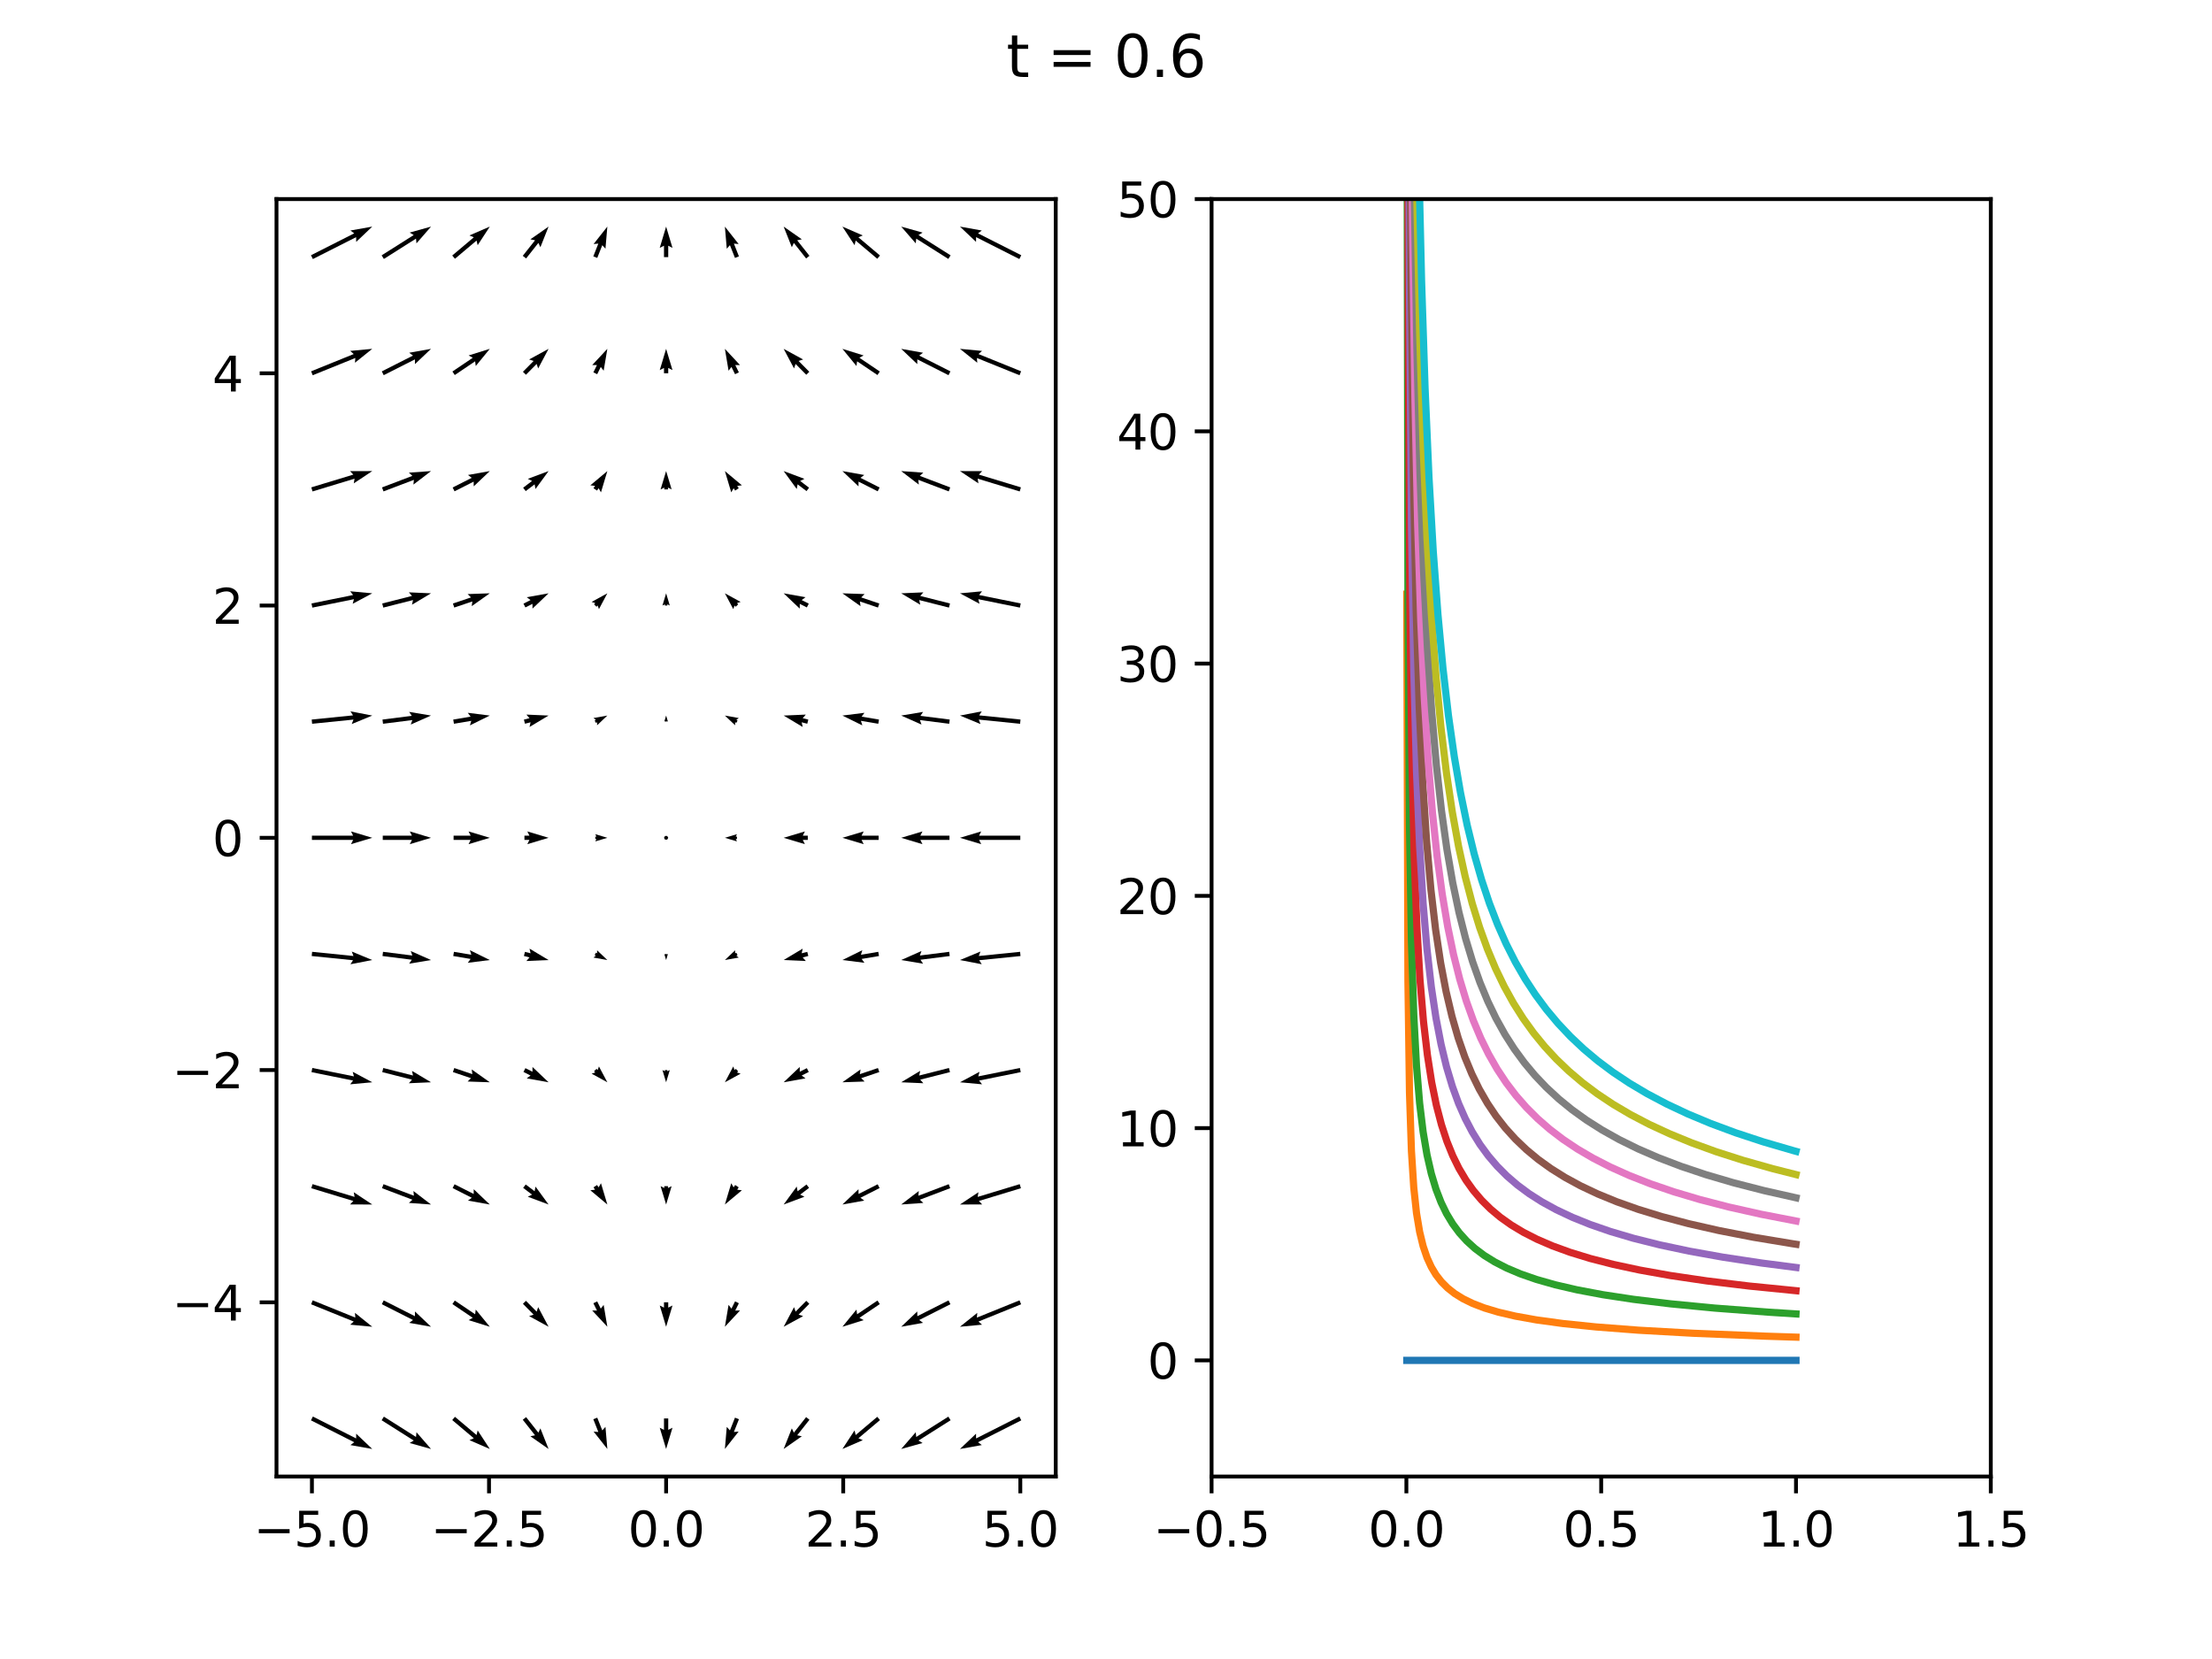 <?xml version="1.0" encoding="utf-8" standalone="no"?>
<!DOCTYPE svg PUBLIC "-//W3C//DTD SVG 1.1//EN"
  "http://www.w3.org/Graphics/SVG/1.1/DTD/svg11.dtd">
<svg xmlns:xlink="http://www.w3.org/1999/xlink" width="460.8pt" height="345.6pt" viewBox="0 0 460.8 345.6" xmlns="http://www.w3.org/2000/svg" version="1.1">
 <defs>
  <style type="text/css">*{stroke-linejoin: round; stroke-linecap: butt}</style>
 </defs>
 <g id="figure_1">
  <g id="patch_1">
   <path d="M 0 345.6 
L 460.8 345.6 
L 460.8 0 
L 0 0 
z
" style="fill: #ffffff"/>
  </g>
  <g id="axes_1">
   <g id="patch_2">
    <path d="M 57.6 307.584 
L 219.927 307.584 
L 219.927 41.472 
L 57.6 41.472 
z
" style="fill: #ffffff"/>
   </g>
   <g id="Quiver_1">
    <path d="M 65.178 295.093 
L 74.194 299.656 
L 74.199 298.666 
L 77.549 301.85 
L 72.999 301.036 
L 73.794 300.446 
L 64.779 295.883 
L 65.178 295.093 
" clip-path="url(#p9361231686)"/>
    <path d="M 79.972 295.114 
L 86.662 299.346 
L 86.761 298.361 
L 89.792 301.85 
L 85.341 300.606 
L 86.188 300.094 
L 79.499 295.862 
L 79.972 295.114 
" clip-path="url(#p9361231686)"/>
    <path d="M 94.778 295.15 
L 99.275 298.943 
L 99.507 297.981 
L 102.035 301.85 
L 97.795 300.011 
L 98.704 299.62 
L 94.207 295.826 
L 94.778 295.15 
" clip-path="url(#p9361231686)"/>
    <path d="M 109.597 295.213 
L 112.155 298.45 
L 112.575 297.554 
L 114.278 301.85 
L 110.491 299.201 
L 111.46 298.999 
L 108.902 295.763 
L 109.597 295.213 
" clip-path="url(#p9361231686)"/>
    <path d="M 124.418 295.325 
L 125.468 297.982 
L 126.129 297.245 
L 126.521 301.85 
L 123.659 298.221 
L 124.645 298.308 
L 123.595 295.651 
L 124.418 295.325 
" clip-path="url(#p9361231686)"/>
    <path d="M 139.206 295.488 
L 139.206 297.866 
L 140.092 297.423 
L 138.764 301.85 
L 137.436 297.423 
L 138.321 297.866 
L 138.321 295.488 
L 139.206 295.488 
" clip-path="url(#p9361231686)"/>
    <path d="M 153.932 295.651 
L 152.883 298.308 
L 153.869 298.221 
L 151.007 301.85 
L 151.398 297.245 
L 152.059 297.982 
L 153.109 295.325 
L 153.932 295.651 
" clip-path="url(#p9361231686)"/>
    <path d="M 168.625 295.763 
L 166.067 298.999 
L 167.036 299.201 
L 163.249 301.85 
L 164.952 297.554 
L 165.373 298.45 
L 167.93 295.213 
L 168.625 295.763 
" clip-path="url(#p9361231686)"/>
    <path d="M 183.32 295.826 
L 178.823 299.62 
L 179.733 300.011 
L 175.492 301.85 
L 178.02 297.981 
L 178.252 298.943 
L 182.749 295.15 
L 183.32 295.826 
" clip-path="url(#p9361231686)"/>
    <path d="M 198.028 295.862 
L 191.339 300.094 
L 192.187 300.606 
L 187.735 301.85 
L 190.766 298.361 
L 190.866 299.346 
L 197.555 295.114 
L 198.028 295.862 
" clip-path="url(#p9361231686)"/>
    <path d="M 212.749 295.883 
L 203.733 300.446 
L 204.528 301.036 
L 199.978 301.85 
L 203.328 298.666 
L 203.333 299.656 
L 212.349 295.093 
L 212.749 295.883 
" clip-path="url(#p9361231686)"/>
    <path d="M 65.145 270.886 
L 74.022 274.48 
L 73.944 273.493 
L 77.549 276.386 
L 72.947 275.955 
L 73.69 275.301 
L 64.812 271.706 
L 65.145 270.886 
" clip-path="url(#p9361231686)"/>
    <path d="M 79.935 270.901 
L 86.437 274.192 
L 86.442 273.202 
L 89.792 276.386 
L 85.242 275.572 
L 86.037 274.982 
L 79.536 271.691 
L 79.935 270.901 
" clip-path="url(#p9361231686)"/>
    <path d="M 94.74 270.929 
L 98.98 273.79 
L 99.108 272.809 
L 102.035 276.386 
L 97.622 275.01 
L 98.485 274.524 
L 94.245 271.663 
L 94.74 270.929 
" clip-path="url(#p9361231686)"/>
    <path d="M 109.565 270.985 
L 111.793 273.24 
L 112.111 272.303 
L 114.278 276.386 
L 110.222 274.17 
L 111.163 273.863 
L 108.935 271.607 
L 109.565 270.985 
" clip-path="url(#p9361231686)"/>
    <path d="M 124.404 271.1 
L 125.153 272.617 
L 125.751 271.828 
L 126.521 276.386 
L 123.369 273.005 
L 124.359 273.01 
L 123.61 271.492 
L 124.404 271.1 
" clip-path="url(#p9361231686)"/>
    <path d="M 139.206 271.296 
L 139.206 272.402 
L 140.092 271.959 
L 138.764 276.386 
L 137.436 271.959 
L 138.321 272.402 
L 138.321 271.296 
L 139.206 271.296 
" clip-path="url(#p9361231686)"/>
    <path d="M 153.918 271.492 
L 153.168 273.01 
L 154.158 273.005 
L 151.007 276.386 
L 151.776 271.828 
L 152.374 272.617 
L 153.124 271.1 
L 153.918 271.492 
" clip-path="url(#p9361231686)"/>
    <path d="M 168.593 271.607 
L 166.365 273.863 
L 167.306 274.17 
L 163.249 276.386 
L 165.416 272.303 
L 165.735 273.24 
L 167.963 270.985 
L 168.593 271.607 
" clip-path="url(#p9361231686)"/>
    <path d="M 183.282 271.663 
L 179.043 274.524 
L 179.905 275.01 
L 175.492 276.386 
L 178.419 272.809 
L 178.547 273.79 
L 182.787 270.929 
L 183.282 271.663 
" clip-path="url(#p9361231686)"/>
    <path d="M 197.992 271.691 
L 191.49 274.982 
L 192.285 275.572 
L 187.735 276.386 
L 191.085 273.202 
L 191.09 274.192 
L 197.592 270.901 
L 197.992 271.691 
" clip-path="url(#p9361231686)"/>
    <path d="M 212.715 271.706 
L 203.837 275.301 
L 204.58 275.955 
L 199.978 276.386 
L 203.583 273.493 
L 203.505 274.48 
L 212.383 270.886 
L 212.715 271.706 
" clip-path="url(#p9361231686)"/>
    <path d="M 65.107 246.68 
L 73.865 249.34 
L 73.699 248.364 
L 77.549 250.921 
L 72.927 250.906 
L 73.608 250.187 
L 64.85 247.528 
L 65.107 246.68 
" clip-path="url(#p9361231686)"/>
    <path d="M 79.893 246.69 
L 86.224 249.094 
L 86.124 248.109 
L 89.792 250.921 
L 85.182 250.592 
L 85.91 249.921 
L 79.578 247.518 
L 79.893 246.69 
" clip-path="url(#p9361231686)"/>
    <path d="M 94.692 246.709 
L 98.68 248.727 
L 98.685 247.737 
L 102.035 250.921 
L 97.485 250.107 
L 98.28 249.517 
L 94.293 247.499 
L 94.692 246.709 
" clip-path="url(#p9361231686)"/>
    <path d="M 109.517 246.751 
L 111.372 248.16 
L 111.555 247.187 
L 114.278 250.921 
L 109.949 249.302 
L 110.837 248.865 
L 108.982 247.457 
L 109.517 246.751 
" clip-path="url(#p9361231686)"/>
    <path d="M 124.376 246.86 
L 124.699 247.35 
L 125.195 246.494 
L 126.521 250.921 
L 122.977 247.955 
L 123.96 247.837 
L 123.637 247.348 
L 124.376 246.86 
" clip-path="url(#p9361231686)"/>
    <path d="M 139.145 247.104 
L 139.145 247.486 
L 139.909 247.104 
L 138.764 250.921 
L 137.618 247.104 
L 138.382 247.486 
L 138.382 247.104 
L 139.145 247.104 
" clip-path="url(#p9361231686)"/>
    <path d="M 153.89 247.348 
L 153.568 247.837 
L 154.551 247.955 
L 151.007 250.921 
L 152.332 246.494 
L 152.828 247.35 
L 153.151 246.86 
L 153.89 247.348 
" clip-path="url(#p9361231686)"/>
    <path d="M 168.545 247.457 
L 166.691 248.865 
L 167.579 249.302 
L 163.249 250.921 
L 165.972 247.187 
L 166.155 248.16 
L 168.01 246.751 
L 168.545 247.457 
" clip-path="url(#p9361231686)"/>
    <path d="M 183.235 247.499 
L 179.247 249.517 
L 180.042 250.107 
L 175.492 250.921 
L 178.843 247.737 
L 178.847 248.727 
L 182.835 246.709 
L 183.235 247.499 
" clip-path="url(#p9361231686)"/>
    <path d="M 197.949 247.518 
L 191.617 249.921 
L 192.346 250.592 
L 187.735 250.921 
L 191.403 248.109 
L 191.303 249.094 
L 197.635 246.69 
L 197.949 247.518 
" clip-path="url(#p9361231686)"/>
    <path d="M 212.677 247.528 
L 203.919 250.187 
L 204.6 250.906 
L 199.978 250.921 
L 203.828 248.364 
L 203.662 249.34 
L 212.42 246.68 
L 212.677 247.528 
" clip-path="url(#p9361231686)"/>
    <path d="M 65.066 222.478 
L 73.732 224.232 
L 73.474 223.277 
L 77.549 225.457 
L 72.947 225.88 
L 73.556 225.1 
L 64.891 223.346 
L 65.066 222.478 
" clip-path="url(#p9361231686)"/>
    <path d="M 79.844 222.483 
L 86.038 224.05 
L 85.826 223.083 
L 89.792 225.457 
L 85.174 225.658 
L 85.821 224.909 
L 79.627 223.341 
L 79.844 222.483 
" clip-path="url(#p9361231686)"/>
    <path d="M 94.634 222.493 
L 98.401 223.764 
L 98.265 222.783 
L 102.035 225.457 
L 97.416 225.3 
L 98.118 224.603 
L 94.351 223.331 
L 94.634 222.493 
" clip-path="url(#p9361231686)"/>
    <path d="M 109.45 222.517 
L 110.923 223.263 
L 110.928 222.273 
L 114.278 225.457 
L 109.728 224.643 
L 110.523 224.053 
L 109.05 223.307 
L 109.45 222.517 
" clip-path="url(#p9361231686)"/>
    <path d="M 124.261 222.661 
L 124.513 222.915 
L 124.77 222.158 
L 126.521 225.457 
L 123.243 223.666 
L 124.004 223.418 
L 123.752 223.163 
L 124.261 222.661 
" clip-path="url(#p9361231686)"/>
    <path d="M 139.018 222.912 
L 139.018 223.166 
L 139.527 222.912 
L 138.764 225.457 
L 138 222.912 
L 138.509 223.166 
L 138.509 222.912 
L 139.018 222.912 
" clip-path="url(#p9361231686)"/>
    <path d="M 153.775 223.163 
L 153.524 223.418 
L 154.284 223.666 
L 151.007 225.457 
L 152.757 222.158 
L 153.015 222.915 
L 153.266 222.661 
L 153.775 223.163 
" clip-path="url(#p9361231686)"/>
    <path d="M 168.478 223.307 
L 167.004 224.053 
L 167.799 224.643 
L 163.249 225.457 
L 166.6 222.273 
L 166.605 223.263 
L 168.078 222.517 
L 168.478 223.307 
" clip-path="url(#p9361231686)"/>
    <path d="M 183.176 223.331 
L 179.409 224.603 
L 180.112 225.3 
L 175.492 225.457 
L 179.262 222.783 
L 179.126 223.764 
L 182.893 222.493 
L 183.176 223.331 
" clip-path="url(#p9361231686)"/>
    <path d="M 197.9 223.341 
L 191.706 224.909 
L 192.353 225.658 
L 187.735 225.457 
L 191.701 223.083 
L 191.489 224.05 
L 197.683 222.483 
L 197.9 223.341 
" clip-path="url(#p9361231686)"/>
    <path d="M 212.637 223.346 
L 203.971 225.1 
L 204.581 225.88 
L 199.978 225.457 
L 204.054 223.277 
L 203.795 224.232 
L 212.461 222.478 
L 212.637 223.346 
" clip-path="url(#p9361231686)"/>
    <path d="M 65.023 198.28 
L 73.63 199.151 
L 73.278 198.225 
L 77.549 199.992 
L 73.011 200.868 
L 73.54 200.032 
L 64.934 199.16 
L 65.023 198.28 
" clip-path="url(#p9361231686)"/>
    <path d="M 79.791 198.281 
L 85.895 199.053 
L 85.567 198.119 
L 89.792 199.992 
L 85.233 200.754 
L 85.784 199.932 
L 79.68 199.159 
L 79.791 198.281 
" clip-path="url(#p9361231686)"/>
    <path d="M 94.566 198.283 
L 98.18 198.893 
L 97.89 197.946 
L 102.035 199.992 
L 97.449 200.566 
L 98.032 199.766 
L 94.419 199.157 
L 94.566 198.283 
" clip-path="url(#p9361231686)"/>
    <path d="M 109.358 198.291 
L 110.524 198.586 
L 110.312 197.619 
L 114.278 199.992 
L 109.66 200.194 
L 110.307 199.444 
L 109.141 199.149 
L 109.358 198.291 
" clip-path="url(#p9361231686)"/>
    <path d="M 124.134 198.469 
L 124.385 198.596 
L 124.388 197.966 
L 126.521 199.992 
L 123.625 199.474 
L 124.131 199.099 
L 123.879 198.971 
L 124.134 198.469 
" clip-path="url(#p9361231686)"/>
    <path d="M 138.891 198.72 
L 138.891 198.847 
L 139.145 198.72 
L 138.764 199.992 
L 138.382 198.72 
L 138.636 198.847 
L 138.636 198.72 
L 138.891 198.72 
" clip-path="url(#p9361231686)"/>
    <path d="M 153.648 198.971 
L 153.396 199.099 
L 153.902 199.474 
L 151.007 199.992 
L 153.139 197.966 
L 153.142 198.596 
L 153.393 198.469 
L 153.648 198.971 
" clip-path="url(#p9361231686)"/>
    <path d="M 168.386 199.149 
L 167.221 199.444 
L 167.867 200.194 
L 163.249 199.992 
L 167.215 197.619 
L 167.003 198.586 
L 168.169 198.291 
L 168.386 199.149 
" clip-path="url(#p9361231686)"/>
    <path d="M 183.108 199.157 
L 179.495 199.766 
L 180.079 200.566 
L 175.492 199.992 
L 179.637 197.946 
L 179.348 198.893 
L 182.961 198.283 
L 183.108 199.157 
" clip-path="url(#p9361231686)"/>
    <path d="M 197.847 199.159 
L 191.744 199.932 
L 192.294 200.754 
L 187.735 199.992 
L 191.961 198.119 
L 191.633 199.053 
L 197.736 198.281 
L 197.847 199.159 
" clip-path="url(#p9361231686)"/>
    <path d="M 212.593 199.16 
L 203.987 200.032 
L 204.516 200.868 
L 199.978 199.992 
L 204.249 198.225 
L 203.898 199.151 
L 212.504 198.28 
L 212.593 199.16 
" clip-path="url(#p9361231686)"/>
    <path d="M 64.979 174.085 
L 73.565 174.085 
L 73.122 173.2 
L 77.549 174.528 
L 73.122 175.856 
L 73.565 174.971 
L 64.979 174.971 
L 64.979 174.085 
" clip-path="url(#p9361231686)"/>
    <path d="M 79.736 174.085 
L 85.808 174.085 
L 85.365 173.2 
L 89.792 174.528 
L 85.365 175.856 
L 85.808 174.971 
L 79.736 174.971 
L 79.736 174.085 
" clip-path="url(#p9361231686)"/>
    <path d="M 94.493 174.085 
L 98.051 174.085 
L 97.608 173.2 
L 102.035 174.528 
L 97.608 175.856 
L 98.051 174.971 
L 94.493 174.971 
L 94.493 174.085 
" clip-path="url(#p9361231686)"/>
    <path d="M 109.25 174.085 
L 110.293 174.085 
L 109.851 173.2 
L 114.278 174.528 
L 109.851 175.856 
L 110.293 174.971 
L 109.25 174.971 
L 109.25 174.085 
" clip-path="url(#p9361231686)"/>
    <path d="M 124.007 174.277 
L 124.258 174.277 
L 124.007 173.774 
L 126.521 174.528 
L 124.007 175.282 
L 124.258 174.779 
L 124.007 174.779 
L 124.007 174.277 
" clip-path="url(#p9361231686)"/>
    <path d="M 139.206 174.528 
L 138.985 174.145 
L 138.542 174.145 
L 138.321 174.528 
L 138.542 174.911 
L 138.985 174.911 
L 139.206 174.528 
L 138.985 174.145 
" clip-path="url(#p9361231686)"/>
    <path d="M 153.521 174.779 
L 153.269 174.779 
L 153.521 175.282 
L 151.007 174.528 
L 153.521 173.774 
L 153.269 174.277 
L 153.521 174.277 
L 153.521 174.779 
" clip-path="url(#p9361231686)"/>
    <path d="M 168.278 174.971 
L 167.234 174.971 
L 167.677 175.856 
L 163.249 174.528 
L 167.677 173.2 
L 167.234 174.085 
L 168.278 174.085 
L 168.278 174.971 
" clip-path="url(#p9361231686)"/>
    <path d="M 183.035 174.971 
L 179.477 174.971 
L 179.919 175.856 
L 175.492 174.528 
L 179.919 173.2 
L 179.477 174.085 
L 183.035 174.085 
L 183.035 174.971 
" clip-path="url(#p9361231686)"/>
    <path d="M 197.792 174.971 
L 191.72 174.971 
L 192.162 175.856 
L 187.735 174.528 
L 192.162 173.2 
L 191.72 174.085 
L 197.792 174.085 
L 197.792 174.971 
" clip-path="url(#p9361231686)"/>
    <path d="M 212.549 174.971 
L 203.963 174.971 
L 204.405 175.856 
L 199.978 174.528 
L 204.405 173.2 
L 203.963 174.085 
L 212.549 174.085 
L 212.549 174.971 
" clip-path="url(#p9361231686)"/>
    <path d="M 64.934 149.896 
L 73.54 149.024 
L 73.011 148.188 
L 77.549 149.064 
L 73.278 150.831 
L 73.63 149.905 
L 65.023 150.776 
L 64.934 149.896 
" clip-path="url(#p9361231686)"/>
    <path d="M 79.68 149.897 
L 85.784 149.124 
L 85.233 148.302 
L 89.792 149.064 
L 85.567 150.937 
L 85.895 150.003 
L 79.791 150.775 
L 79.68 149.897 
" clip-path="url(#p9361231686)"/>
    <path d="M 94.419 149.899 
L 98.032 149.29 
L 97.449 148.49 
L 102.035 149.064 
L 97.89 151.11 
L 98.18 150.163 
L 94.566 150.773 
L 94.419 149.899 
" clip-path="url(#p9361231686)"/>
    <path d="M 109.141 149.907 
L 110.307 149.612 
L 109.66 148.862 
L 114.278 149.064 
L 110.312 151.437 
L 110.524 150.47 
L 109.358 150.765 
L 109.141 149.907 
" clip-path="url(#p9361231686)"/>
    <path d="M 123.879 150.085 
L 124.131 149.957 
L 123.625 149.582 
L 126.521 149.064 
L 124.388 151.09 
L 124.385 150.46 
L 124.134 150.587 
L 123.879 150.085 
" clip-path="url(#p9361231686)"/>
    <path d="M 138.636 150.336 
L 138.636 150.209 
L 138.382 150.336 
L 138.764 149.064 
L 139.145 150.336 
L 138.891 150.209 
L 138.891 150.336 
L 138.636 150.336 
" clip-path="url(#p9361231686)"/>
    <path d="M 153.393 150.587 
L 153.142 150.46 
L 153.139 151.09 
L 151.007 149.064 
L 153.902 149.582 
L 153.396 149.957 
L 153.648 150.085 
L 153.393 150.587 
" clip-path="url(#p9361231686)"/>
    <path d="M 168.169 150.765 
L 167.003 150.47 
L 167.215 151.437 
L 163.249 149.064 
L 167.867 148.862 
L 167.221 149.612 
L 168.386 149.907 
L 168.169 150.765 
" clip-path="url(#p9361231686)"/>
    <path d="M 182.961 150.773 
L 179.348 150.163 
L 179.637 151.11 
L 175.492 149.064 
L 180.079 148.49 
L 179.495 149.29 
L 183.108 149.899 
L 182.961 150.773 
" clip-path="url(#p9361231686)"/>
    <path d="M 197.736 150.775 
L 191.633 150.003 
L 191.961 150.937 
L 187.735 149.064 
L 192.294 148.302 
L 191.744 149.124 
L 197.847 149.897 
L 197.736 150.775 
" clip-path="url(#p9361231686)"/>
    <path d="M 212.504 150.776 
L 203.898 149.905 
L 204.249 150.831 
L 199.978 149.064 
L 204.516 148.188 
L 203.987 149.024 
L 212.593 149.896 
L 212.504 150.776 
" clip-path="url(#p9361231686)"/>
    <path d="M 64.891 125.71 
L 73.556 123.956 
L 72.947 123.176 
L 77.549 123.599 
L 73.474 125.779 
L 73.732 124.824 
L 65.066 126.578 
L 64.891 125.71 
" clip-path="url(#p9361231686)"/>
    <path d="M 79.627 125.715 
L 85.821 124.147 
L 85.174 123.398 
L 89.792 123.599 
L 85.826 125.973 
L 86.038 125.006 
L 79.844 126.573 
L 79.627 125.715 
" clip-path="url(#p9361231686)"/>
    <path d="M 94.351 125.725 
L 98.118 124.453 
L 97.416 123.756 
L 102.035 123.599 
L 98.265 126.273 
L 98.401 125.292 
L 94.634 126.563 
L 94.351 125.725 
" clip-path="url(#p9361231686)"/>
    <path d="M 109.05 125.749 
L 110.523 125.003 
L 109.728 124.413 
L 114.278 123.599 
L 110.928 126.783 
L 110.923 125.793 
L 109.45 126.539 
L 109.05 125.749 
" clip-path="url(#p9361231686)"/>
    <path d="M 123.752 125.893 
L 124.004 125.638 
L 123.243 125.39 
L 126.521 123.599 
L 124.77 126.898 
L 124.513 126.141 
L 124.261 126.395 
L 123.752 125.893 
" clip-path="url(#p9361231686)"/>
    <path d="M 138.509 126.144 
L 138.509 125.89 
L 138 126.144 
L 138.764 123.599 
L 139.527 126.144 
L 139.018 125.89 
L 139.018 126.144 
L 138.509 126.144 
" clip-path="url(#p9361231686)"/>
    <path d="M 153.266 126.395 
L 153.015 126.141 
L 152.757 126.898 
L 151.007 123.599 
L 154.284 125.39 
L 153.524 125.638 
L 153.775 125.893 
L 153.266 126.395 
" clip-path="url(#p9361231686)"/>
    <path d="M 168.078 126.539 
L 166.605 125.793 
L 166.6 126.783 
L 163.249 123.599 
L 167.799 124.413 
L 167.004 125.003 
L 168.478 125.749 
L 168.078 126.539 
" clip-path="url(#p9361231686)"/>
    <path d="M 182.893 126.563 
L 179.126 125.292 
L 179.262 126.273 
L 175.492 123.599 
L 180.112 123.756 
L 179.409 124.453 
L 183.176 125.725 
L 182.893 126.563 
" clip-path="url(#p9361231686)"/>
    <path d="M 197.683 126.573 
L 191.489 125.006 
L 191.701 125.973 
L 187.735 123.599 
L 192.353 123.398 
L 191.706 124.147 
L 197.9 125.715 
L 197.683 126.573 
" clip-path="url(#p9361231686)"/>
    <path d="M 212.461 126.578 
L 203.795 124.824 
L 204.054 125.779 
L 199.978 123.599 
L 204.581 123.176 
L 203.971 123.956 
L 212.637 125.71 
L 212.461 126.578 
" clip-path="url(#p9361231686)"/>
    <path d="M 64.85 101.528 
L 73.608 98.869 
L 72.927 98.15 
L 77.549 98.135 
L 73.699 100.692 
L 73.865 99.716 
L 65.107 102.376 
L 64.85 101.528 
" clip-path="url(#p9361231686)"/>
    <path d="M 79.578 101.538 
L 85.91 99.135 
L 85.182 98.464 
L 89.792 98.135 
L 86.124 100.947 
L 86.224 99.962 
L 79.893 102.366 
L 79.578 101.538 
" clip-path="url(#p9361231686)"/>
    <path d="M 94.293 101.557 
L 98.28 99.539 
L 97.485 98.949 
L 102.035 98.135 
L 98.685 101.319 
L 98.68 100.329 
L 94.692 102.347 
L 94.293 101.557 
" clip-path="url(#p9361231686)"/>
    <path d="M 108.982 101.599 
L 110.837 100.191 
L 109.949 99.754 
L 114.278 98.135 
L 111.555 101.869 
L 111.372 100.896 
L 109.517 102.305 
L 108.982 101.599 
" clip-path="url(#p9361231686)"/>
    <path d="M 123.637 101.708 
L 123.96 101.219 
L 122.977 101.101 
L 126.521 98.135 
L 125.195 102.562 
L 124.699 101.706 
L 124.376 102.196 
L 123.637 101.708 
" clip-path="url(#p9361231686)"/>
    <path d="M 138.382 101.952 
L 138.382 101.57 
L 137.618 101.952 
L 138.764 98.135 
L 139.909 101.952 
L 139.145 101.57 
L 139.145 101.952 
L 138.382 101.952 
" clip-path="url(#p9361231686)"/>
    <path d="M 153.151 102.196 
L 152.828 101.706 
L 152.332 102.562 
L 151.007 98.135 
L 154.551 101.101 
L 153.568 101.219 
L 153.89 101.708 
L 153.151 102.196 
" clip-path="url(#p9361231686)"/>
    <path d="M 168.01 102.305 
L 166.155 100.896 
L 165.972 101.869 
L 163.249 98.135 
L 167.579 99.754 
L 166.691 100.191 
L 168.545 101.599 
L 168.01 102.305 
" clip-path="url(#p9361231686)"/>
    <path d="M 182.835 102.347 
L 178.847 100.329 
L 178.843 101.319 
L 175.492 98.135 
L 180.042 98.949 
L 179.247 99.539 
L 183.235 101.557 
L 182.835 102.347 
" clip-path="url(#p9361231686)"/>
    <path d="M 197.635 102.366 
L 191.303 99.962 
L 191.403 100.947 
L 187.735 98.135 
L 192.346 98.464 
L 191.617 99.135 
L 197.949 101.538 
L 197.635 102.366 
" clip-path="url(#p9361231686)"/>
    <path d="M 212.42 102.376 
L 203.662 99.716 
L 203.828 100.692 
L 199.978 98.135 
L 204.6 98.15 
L 203.919 98.869 
L 212.677 101.528 
L 212.42 102.376 
" clip-path="url(#p9361231686)"/>
    <path d="M 64.812 77.35 
L 73.69 73.755 
L 72.947 73.101 
L 77.549 72.67 
L 73.944 75.563 
L 74.022 74.576 
L 65.145 78.17 
L 64.812 77.35 
" clip-path="url(#p9361231686)"/>
    <path d="M 79.536 77.365 
L 86.037 74.074 
L 85.242 73.484 
L 89.792 72.67 
L 86.442 75.854 
L 86.437 74.864 
L 79.935 78.155 
L 79.536 77.365 
" clip-path="url(#p9361231686)"/>
    <path d="M 94.245 77.393 
L 98.485 74.532 
L 97.622 74.046 
L 102.035 72.67 
L 99.108 76.247 
L 98.98 75.266 
L 94.74 78.127 
L 94.245 77.393 
" clip-path="url(#p9361231686)"/>
    <path d="M 108.935 77.449 
L 111.163 75.193 
L 110.222 74.886 
L 114.278 72.67 
L 112.111 76.753 
L 111.793 75.816 
L 109.565 78.071 
L 108.935 77.449 
" clip-path="url(#p9361231686)"/>
    <path d="M 123.61 77.564 
L 124.359 76.046 
L 123.369 76.051 
L 126.521 72.67 
L 125.751 77.228 
L 125.153 76.439 
L 124.404 77.956 
L 123.61 77.564 
" clip-path="url(#p9361231686)"/>
    <path d="M 138.321 77.76 
L 138.321 76.654 
L 137.436 77.097 
L 138.764 72.67 
L 140.092 77.097 
L 139.206 76.654 
L 139.206 77.76 
L 138.321 77.76 
" clip-path="url(#p9361231686)"/>
    <path d="M 153.124 77.956 
L 152.374 76.439 
L 151.776 77.228 
L 151.007 72.67 
L 154.158 76.051 
L 153.168 76.046 
L 153.918 77.564 
L 153.124 77.956 
" clip-path="url(#p9361231686)"/>
    <path d="M 167.963 78.071 
L 165.735 75.816 
L 165.416 76.753 
L 163.249 72.67 
L 167.306 74.886 
L 166.365 75.193 
L 168.593 77.449 
L 167.963 78.071 
" clip-path="url(#p9361231686)"/>
    <path d="M 182.787 78.127 
L 178.547 75.266 
L 178.419 76.247 
L 175.492 72.67 
L 179.905 74.046 
L 179.043 74.532 
L 183.282 77.393 
L 182.787 78.127 
" clip-path="url(#p9361231686)"/>
    <path d="M 197.592 78.155 
L 191.09 74.864 
L 191.085 75.854 
L 187.735 72.67 
L 192.285 73.484 
L 191.49 74.074 
L 197.992 77.365 
L 197.592 78.155 
" clip-path="url(#p9361231686)"/>
    <path d="M 212.383 78.17 
L 203.505 74.576 
L 203.583 75.563 
L 199.978 72.67 
L 204.58 73.101 
L 203.837 73.755 
L 212.715 77.35 
L 212.383 78.17 
" clip-path="url(#p9361231686)"/>
    <path d="M 64.779 53.173 
L 73.794 48.61 
L 72.999 48.02 
L 77.549 47.206 
L 74.199 50.39 
L 74.194 49.4 
L 65.178 53.963 
L 64.779 53.173 
" clip-path="url(#p9361231686)"/>
    <path d="M 79.499 53.194 
L 86.188 48.962 
L 85.341 48.45 
L 89.792 47.206 
L 86.761 50.695 
L 86.662 49.71 
L 79.972 53.942 
L 79.499 53.194 
" clip-path="url(#p9361231686)"/>
    <path d="M 94.207 53.23 
L 98.704 49.436 
L 97.795 49.045 
L 102.035 47.206 
L 99.507 51.075 
L 99.275 50.113 
L 94.778 53.906 
L 94.207 53.23 
" clip-path="url(#p9361231686)"/>
    <path d="M 108.902 53.293 
L 111.46 50.057 
L 110.491 49.855 
L 114.278 47.206 
L 112.575 51.502 
L 112.155 50.606 
L 109.597 53.843 
L 108.902 53.293 
" clip-path="url(#p9361231686)"/>
    <path d="M 123.595 53.405 
L 124.645 50.748 
L 123.659 50.835 
L 126.521 47.206 
L 126.129 51.811 
L 125.468 51.074 
L 124.418 53.731 
L 123.595 53.405 
" clip-path="url(#p9361231686)"/>
    <path d="M 138.321 53.568 
L 138.321 51.19 
L 137.436 51.633 
L 138.764 47.206 
L 140.092 51.633 
L 139.206 51.19 
L 139.206 53.568 
L 138.321 53.568 
" clip-path="url(#p9361231686)"/>
    <path d="M 153.109 53.731 
L 152.059 51.074 
L 151.398 51.811 
L 151.007 47.206 
L 153.869 50.835 
L 152.883 50.748 
L 153.932 53.405 
L 153.109 53.731 
" clip-path="url(#p9361231686)"/>
    <path d="M 167.93 53.843 
L 165.373 50.606 
L 164.952 51.502 
L 163.249 47.206 
L 167.036 49.855 
L 166.067 50.057 
L 168.625 53.293 
L 167.93 53.843 
" clip-path="url(#p9361231686)"/>
    <path d="M 182.749 53.906 
L 178.252 50.113 
L 178.02 51.075 
L 175.492 47.206 
L 179.733 49.045 
L 178.823 49.436 
L 183.32 53.23 
L 182.749 53.906 
" clip-path="url(#p9361231686)"/>
    <path d="M 197.555 53.942 
L 190.866 49.71 
L 190.766 50.695 
L 187.735 47.206 
L 192.187 48.45 
L 191.339 48.962 
L 198.028 53.194 
L 197.555 53.942 
" clip-path="url(#p9361231686)"/>
    <path d="M 212.349 53.963 
L 203.333 49.4 
L 203.328 50.39 
L 199.978 47.206 
L 204.528 48.02 
L 203.733 48.61 
L 212.749 53.173 
L 212.349 53.963 
" clip-path="url(#p9361231686)"/>
   </g>
   <g id="matplotlib.axis_1">
    <g id="xtick_1">
     <g id="line2d_1">
      <defs>
       <path id="m18dede161f" d="M 0 0 
L 0 3.5 
" style="stroke: #000000; stroke-width: 0.8"/>
      </defs>
      <g>
       <use xlink:href="#m18dede161f" x="64.979" y="307.584" style="stroke: #000000; stroke-width: 0.8"/>
      </g>
     </g>
     <g id="text_1">
      <!-- −5.0 -->
      <g transform="translate(52.837 322.182) scale(0.1 -0.1)">
       <defs>
        <path id="DejaVuSans-2212" d="M 678 2272 
L 4684 2272 
L 4684 1741 
L 678 1741 
L 678 2272 
z
" transform="scale(0.016)"/>
        <path id="DejaVuSans-35" d="M 691 4666 
L 3169 4666 
L 3169 4134 
L 1269 4134 
L 1269 2991 
Q 1406 3038 1543 3061 
Q 1681 3084 1819 3084 
Q 2600 3084 3056 2656 
Q 3513 2228 3513 1497 
Q 3513 744 3044 326 
Q 2575 -91 1722 -91 
Q 1428 -91 1123 -41 
Q 819 9 494 109 
L 494 744 
Q 775 591 1075 516 
Q 1375 441 1709 441 
Q 2250 441 2565 725 
Q 2881 1009 2881 1497 
Q 2881 1984 2565 2268 
Q 2250 2553 1709 2553 
Q 1456 2553 1204 2497 
Q 953 2441 691 2322 
L 691 4666 
z
" transform="scale(0.016)"/>
        <path id="DejaVuSans-2e" d="M 684 794 
L 1344 794 
L 1344 0 
L 684 0 
L 684 794 
z
" transform="scale(0.016)"/>
        <path id="DejaVuSans-30" d="M 2034 4250 
Q 1547 4250 1301 3770 
Q 1056 3291 1056 2328 
Q 1056 1369 1301 889 
Q 1547 409 2034 409 
Q 2525 409 2770 889 
Q 3016 1369 3016 2328 
Q 3016 3291 2770 3770 
Q 2525 4250 2034 4250 
z
M 2034 4750 
Q 2819 4750 3233 4129 
Q 3647 3509 3647 2328 
Q 3647 1150 3233 529 
Q 2819 -91 2034 -91 
Q 1250 -91 836 529 
Q 422 1150 422 2328 
Q 422 3509 836 4129 
Q 1250 4750 2034 4750 
z
" transform="scale(0.016)"/>
       </defs>
       <use xlink:href="#DejaVuSans-2212"/>
       <use xlink:href="#DejaVuSans-35" x="83.789"/>
       <use xlink:href="#DejaVuSans-2e" x="147.412"/>
       <use xlink:href="#DejaVuSans-30" x="179.199"/>
      </g>
     </g>
    </g>
    <g id="xtick_2">
     <g id="line2d_2">
      <g>
       <use xlink:href="#m18dede161f" x="101.871" y="307.584" style="stroke: #000000; stroke-width: 0.8"/>
      </g>
     </g>
     <g id="text_2">
      <!-- −2.5 -->
      <g transform="translate(89.73 322.182) scale(0.1 -0.1)">
       <defs>
        <path id="DejaVuSans-32" d="M 1228 531 
L 3431 531 
L 3431 0 
L 469 0 
L 469 531 
Q 828 903 1448 1529 
Q 2069 2156 2228 2338 
Q 2531 2678 2651 2914 
Q 2772 3150 2772 3378 
Q 2772 3750 2511 3984 
Q 2250 4219 1831 4219 
Q 1534 4219 1204 4116 
Q 875 4013 500 3803 
L 500 4441 
Q 881 4594 1212 4672 
Q 1544 4750 1819 4750 
Q 2544 4750 2975 4387 
Q 3406 4025 3406 3419 
Q 3406 3131 3298 2873 
Q 3191 2616 2906 2266 
Q 2828 2175 2409 1742 
Q 1991 1309 1228 531 
z
" transform="scale(0.016)"/>
       </defs>
       <use xlink:href="#DejaVuSans-2212"/>
       <use xlink:href="#DejaVuSans-32" x="83.789"/>
       <use xlink:href="#DejaVuSans-2e" x="147.412"/>
       <use xlink:href="#DejaVuSans-35" x="179.199"/>
      </g>
     </g>
    </g>
    <g id="xtick_3">
     <g id="line2d_3">
      <g>
       <use xlink:href="#m18dede161f" x="138.764" y="307.584" style="stroke: #000000; stroke-width: 0.8"/>
      </g>
     </g>
     <g id="text_3">
      <!-- 0.0 -->
      <g transform="translate(130.812 322.182) scale(0.1 -0.1)">
       <use xlink:href="#DejaVuSans-30"/>
       <use xlink:href="#DejaVuSans-2e" x="63.623"/>
       <use xlink:href="#DejaVuSans-30" x="95.41"/>
      </g>
     </g>
    </g>
    <g id="xtick_4">
     <g id="line2d_4">
      <g>
       <use xlink:href="#m18dede161f" x="175.656" y="307.584" style="stroke: #000000; stroke-width: 0.8"/>
      </g>
     </g>
     <g id="text_4">
      <!-- 2.5 -->
      <g transform="translate(167.705 322.182) scale(0.1 -0.1)">
       <use xlink:href="#DejaVuSans-32"/>
       <use xlink:href="#DejaVuSans-2e" x="63.623"/>
       <use xlink:href="#DejaVuSans-35" x="95.41"/>
      </g>
     </g>
    </g>
    <g id="xtick_5">
     <g id="line2d_5">
      <g>
       <use xlink:href="#m18dede161f" x="212.549" y="307.584" style="stroke: #000000; stroke-width: 0.8"/>
      </g>
     </g>
     <g id="text_5">
      <!-- 5.0 -->
      <g transform="translate(204.597 322.182) scale(0.1 -0.1)">
       <use xlink:href="#DejaVuSans-35"/>
       <use xlink:href="#DejaVuSans-2e" x="63.623"/>
       <use xlink:href="#DejaVuSans-30" x="95.41"/>
      </g>
     </g>
    </g>
   </g>
   <g id="matplotlib.axis_2">
    <g id="ytick_1">
     <g id="line2d_6">
      <defs>
       <path id="m43806da3b0" d="M 0 0 
L -3.5 0 
" style="stroke: #000000; stroke-width: 0.8"/>
      </defs>
      <g>
       <use xlink:href="#m43806da3b0" x="57.6" y="271.296" style="stroke: #000000; stroke-width: 0.8"/>
      </g>
     </g>
     <g id="text_6">
      <!-- −4 -->
      <g transform="translate(35.858 275.095) scale(0.1 -0.1)">
       <defs>
        <path id="DejaVuSans-34" d="M 2419 4116 
L 825 1625 
L 2419 1625 
L 2419 4116 
z
M 2253 4666 
L 3047 4666 
L 3047 1625 
L 3713 1625 
L 3713 1100 
L 3047 1100 
L 3047 0 
L 2419 0 
L 2419 1100 
L 313 1100 
L 313 1709 
L 2253 4666 
z
" transform="scale(0.016)"/>
       </defs>
       <use xlink:href="#DejaVuSans-2212"/>
       <use xlink:href="#DejaVuSans-34" x="83.789"/>
      </g>
     </g>
    </g>
    <g id="ytick_2">
     <g id="line2d_7">
      <g>
       <use xlink:href="#m43806da3b0" x="57.6" y="222.912" style="stroke: #000000; stroke-width: 0.8"/>
      </g>
     </g>
     <g id="text_7">
      <!-- −2 -->
      <g transform="translate(35.858 226.711) scale(0.1 -0.1)">
       <use xlink:href="#DejaVuSans-2212"/>
       <use xlink:href="#DejaVuSans-32" x="83.789"/>
      </g>
     </g>
    </g>
    <g id="ytick_3">
     <g id="line2d_8">
      <g>
       <use xlink:href="#m43806da3b0" x="57.6" y="174.528" style="stroke: #000000; stroke-width: 0.8"/>
      </g>
     </g>
     <g id="text_8">
      <!-- 0 -->
      <g transform="translate(44.237 178.327) scale(0.1 -0.1)">
       <use xlink:href="#DejaVuSans-30"/>
      </g>
     </g>
    </g>
    <g id="ytick_4">
     <g id="line2d_9">
      <g>
       <use xlink:href="#m43806da3b0" x="57.6" y="126.144" style="stroke: #000000; stroke-width: 0.8"/>
      </g>
     </g>
     <g id="text_9">
      <!-- 2 -->
      <g transform="translate(44.237 129.943) scale(0.1 -0.1)">
       <use xlink:href="#DejaVuSans-32"/>
      </g>
     </g>
    </g>
    <g id="ytick_5">
     <g id="line2d_10">
      <g>
       <use xlink:href="#m43806da3b0" x="57.6" y="77.76" style="stroke: #000000; stroke-width: 0.8"/>
      </g>
     </g>
     <g id="text_10">
      <!-- 4 -->
      <g transform="translate(44.237 81.559) scale(0.1 -0.1)">
       <use xlink:href="#DejaVuSans-34"/>
      </g>
     </g>
    </g>
   </g>
   <g id="patch_3">
    <path d="M 57.6 307.584 
L 57.6 41.472 
" style="fill: none; stroke: #000000; stroke-width: 0.8; stroke-linejoin: miter; stroke-linecap: square"/>
   </g>
   <g id="patch_4">
    <path d="M 219.927 307.584 
L 219.927 41.472 
" style="fill: none; stroke: #000000; stroke-width: 0.8; stroke-linejoin: miter; stroke-linecap: square"/>
   </g>
   <g id="patch_5">
    <path d="M 57.6 307.584 
L 219.927 307.584 
" style="fill: none; stroke: #000000; stroke-width: 0.8; stroke-linejoin: miter; stroke-linecap: square"/>
   </g>
   <g id="patch_6">
    <path d="M 57.6 41.472 
L 219.927 41.472 
" style="fill: none; stroke: #000000; stroke-width: 0.8; stroke-linejoin: miter; stroke-linecap: square"/>
   </g>
  </g>
  <g id="axes_2">
   <g id="patch_7">
    <path d="M 252.393 307.584 
L 414.72 307.584 
L 414.72 41.472 
L 252.393 41.472 
z
" style="fill: #ffffff"/>
   </g>
   <g id="matplotlib.axis_3">
    <g id="xtick_6">
     <g id="line2d_11">
      <g>
       <use xlink:href="#m18dede161f" x="252.393" y="307.584" style="stroke: #000000; stroke-width: 0.8"/>
      </g>
     </g>
     <g id="text_11">
      <!-- −0.5 -->
      <g transform="translate(240.251 322.182) scale(0.1 -0.1)">
       <use xlink:href="#DejaVuSans-2212"/>
       <use xlink:href="#DejaVuSans-30" x="83.789"/>
       <use xlink:href="#DejaVuSans-2e" x="147.412"/>
       <use xlink:href="#DejaVuSans-35" x="179.199"/>
      </g>
     </g>
    </g>
    <g id="xtick_7">
     <g id="line2d_12">
      <g>
       <use xlink:href="#m18dede161f" x="292.975" y="307.584" style="stroke: #000000; stroke-width: 0.8"/>
      </g>
     </g>
     <g id="text_12">
      <!-- 0.0 -->
      <g transform="translate(285.023 322.182) scale(0.1 -0.1)">
       <use xlink:href="#DejaVuSans-30"/>
       <use xlink:href="#DejaVuSans-2e" x="63.623"/>
       <use xlink:href="#DejaVuSans-30" x="95.41"/>
      </g>
     </g>
    </g>
    <g id="xtick_8">
     <g id="line2d_13">
      <g>
       <use xlink:href="#m18dede161f" x="333.556" y="307.584" style="stroke: #000000; stroke-width: 0.8"/>
      </g>
     </g>
     <g id="text_13">
      <!-- 0.5 -->
      <g transform="translate(325.605 322.182) scale(0.1 -0.1)">
       <use xlink:href="#DejaVuSans-30"/>
       <use xlink:href="#DejaVuSans-2e" x="63.623"/>
       <use xlink:href="#DejaVuSans-35" x="95.41"/>
      </g>
     </g>
    </g>
    <g id="xtick_9">
     <g id="line2d_14">
      <g>
       <use xlink:href="#m18dede161f" x="374.138" y="307.584" style="stroke: #000000; stroke-width: 0.8"/>
      </g>
     </g>
     <g id="text_14">
      <!-- 1.0 -->
      <g transform="translate(366.187 322.182) scale(0.1 -0.1)">
       <defs>
        <path id="DejaVuSans-31" d="M 794 531 
L 1825 531 
L 1825 4091 
L 703 3866 
L 703 4441 
L 1819 4666 
L 2450 4666 
L 2450 531 
L 3481 531 
L 3481 0 
L 794 0 
L 794 531 
z
" transform="scale(0.016)"/>
       </defs>
       <use xlink:href="#DejaVuSans-31"/>
       <use xlink:href="#DejaVuSans-2e" x="63.623"/>
       <use xlink:href="#DejaVuSans-30" x="95.41"/>
      </g>
     </g>
    </g>
    <g id="xtick_10">
     <g id="line2d_15">
      <g>
       <use xlink:href="#m18dede161f" x="414.72" y="307.584" style="stroke: #000000; stroke-width: 0.8"/>
      </g>
     </g>
     <g id="text_15">
      <!-- 1.5 -->
      <g transform="translate(406.768 322.182) scale(0.1 -0.1)">
       <use xlink:href="#DejaVuSans-31"/>
       <use xlink:href="#DejaVuSans-2e" x="63.623"/>
       <use xlink:href="#DejaVuSans-35" x="95.41"/>
      </g>
     </g>
    </g>
   </g>
   <g id="matplotlib.axis_4">
    <g id="ytick_6">
     <g id="line2d_16">
      <g>
       <use xlink:href="#m43806da3b0" x="252.393" y="283.392" style="stroke: #000000; stroke-width: 0.8"/>
      </g>
     </g>
     <g id="text_16">
      <!-- 0 -->
      <g transform="translate(239.03 287.191) scale(0.1 -0.1)">
       <use xlink:href="#DejaVuSans-30"/>
      </g>
     </g>
    </g>
    <g id="ytick_7">
     <g id="line2d_17">
      <g>
       <use xlink:href="#m43806da3b0" x="252.393" y="235.008" style="stroke: #000000; stroke-width: 0.8"/>
      </g>
     </g>
     <g id="text_17">
      <!-- 10 -->
      <g transform="translate(232.668 238.807) scale(0.1 -0.1)">
       <use xlink:href="#DejaVuSans-31"/>
       <use xlink:href="#DejaVuSans-30" x="63.623"/>
      </g>
     </g>
    </g>
    <g id="ytick_8">
     <g id="line2d_18">
      <g>
       <use xlink:href="#m43806da3b0" x="252.393" y="186.624" style="stroke: #000000; stroke-width: 0.8"/>
      </g>
     </g>
     <g id="text_18">
      <!-- 20 -->
      <g transform="translate(232.668 190.423) scale(0.1 -0.1)">
       <use xlink:href="#DejaVuSans-32"/>
       <use xlink:href="#DejaVuSans-30" x="63.623"/>
      </g>
     </g>
    </g>
    <g id="ytick_9">
     <g id="line2d_19">
      <g>
       <use xlink:href="#m43806da3b0" x="252.393" y="138.24" style="stroke: #000000; stroke-width: 0.8"/>
      </g>
     </g>
     <g id="text_19">
      <!-- 30 -->
      <g transform="translate(232.668 142.039) scale(0.1 -0.1)">
       <defs>
        <path id="DejaVuSans-33" d="M 2597 2516 
Q 3050 2419 3304 2112 
Q 3559 1806 3559 1356 
Q 3559 666 3084 287 
Q 2609 -91 1734 -91 
Q 1441 -91 1130 -33 
Q 819 25 488 141 
L 488 750 
Q 750 597 1062 519 
Q 1375 441 1716 441 
Q 2309 441 2620 675 
Q 2931 909 2931 1356 
Q 2931 1769 2642 2001 
Q 2353 2234 1838 2234 
L 1294 2234 
L 1294 2753 
L 1863 2753 
Q 2328 2753 2575 2939 
Q 2822 3125 2822 3475 
Q 2822 3834 2567 4026 
Q 2313 4219 1838 4219 
Q 1578 4219 1281 4162 
Q 984 4106 628 3988 
L 628 4550 
Q 988 4650 1302 4700 
Q 1616 4750 1894 4750 
Q 2613 4750 3031 4423 
Q 3450 4097 3450 3541 
Q 3450 3153 3228 2886 
Q 3006 2619 2597 2516 
z
" transform="scale(0.016)"/>
       </defs>
       <use xlink:href="#DejaVuSans-33"/>
       <use xlink:href="#DejaVuSans-30" x="63.623"/>
      </g>
     </g>
    </g>
    <g id="ytick_10">
     <g id="line2d_20">
      <g>
       <use xlink:href="#m43806da3b0" x="252.393" y="89.856" style="stroke: #000000; stroke-width: 0.8"/>
      </g>
     </g>
     <g id="text_20">
      <!-- 40 -->
      <g transform="translate(232.668 93.655) scale(0.1 -0.1)">
       <use xlink:href="#DejaVuSans-34"/>
       <use xlink:href="#DejaVuSans-30" x="63.623"/>
      </g>
     </g>
    </g>
    <g id="ytick_11">
     <g id="line2d_21">
      <g>
       <use xlink:href="#m43806da3b0" x="252.393" y="41.472" style="stroke: #000000; stroke-width: 0.8"/>
      </g>
     </g>
     <g id="text_21">
      <!-- 50 -->
      <g transform="translate(232.668 45.271) scale(0.1 -0.1)">
       <use xlink:href="#DejaVuSans-35"/>
       <use xlink:href="#DejaVuSans-30" x="63.623"/>
      </g>
     </g>
    </g>
   </g>
   <g id="line2d_22">
    <path d="M 293.056 283.392 
L 374.138 283.392 
L 374.138 283.392 
" clip-path="url(#p6c740e17fb)" style="fill: none; stroke: #1f77b4; stroke-width: 1.5; stroke-linecap: square"/>
   </g>
   <g id="line2d_23">
    <path d="M 293.056 123.77 
L 293.299 204.256 
L 293.624 227.672 
L 294.03 239.811 
L 294.517 247.427 
L 295.085 252.707 
L 295.734 256.602 
L 296.465 259.605 
L 297.276 261.993 
L 298.169 263.942 
L 299.143 265.562 
L 300.279 267.024 
L 301.578 268.325 
L 303.039 269.475 
L 304.743 270.534 
L 306.772 271.529 
L 309.207 272.466 
L 312.129 273.344 
L 315.7 274.177 
L 320.083 274.964 
L 325.602 275.718 
L 332.501 276.428 
L 341.348 277.105 
L 352.792 277.745 
L 367.726 278.348 
L 374.138 278.554 
L 374.138 278.554 
" clip-path="url(#p6c740e17fb)" style="fill: none; stroke: #ff7f0e; stroke-width: 1.5; stroke-linecap: square"/>
   </g>
   <g id="line2d_24">
    <path d="M 293.086 -1 
L 293.299 125.121 
L 293.624 171.952 
L 294.03 196.231 
L 294.517 211.463 
L 295.085 222.021 
L 295.734 229.813 
L 296.465 235.817 
L 297.276 240.595 
L 298.169 244.491 
L 299.143 247.732 
L 300.198 250.471 
L 301.334 252.817 
L 302.633 254.972 
L 304.013 256.829 
L 305.555 258.53 
L 307.259 260.079 
L 309.207 261.539 
L 311.399 262.896 
L 313.915 264.182 
L 316.755 265.38 
L 320.083 266.535 
L 323.979 267.643 
L 328.524 268.696 
L 333.881 269.704 
L 340.293 270.676 
L 348.003 271.612 
L 357.256 272.503 
L 368.538 273.359 
L 374.138 273.715 
L 374.138 273.715 
" clip-path="url(#p6c740e17fb)" style="fill: none; stroke: #2ca02c; stroke-width: 1.5; stroke-linecap: square"/>
   </g>
   <g id="line2d_25">
    <path d="M 293.205 -1 
L 293.38 71.339 
L 293.705 125.906 
L 294.111 157.464 
L 294.598 178.263 
L 295.166 193.077 
L 295.815 204.194 
L 296.546 212.856 
L 297.357 219.801 
L 298.25 225.497 
L 299.224 230.254 
L 300.279 234.288 
L 301.416 237.753 
L 302.633 240.762 
L 303.932 243.399 
L 305.393 245.854 
L 306.935 248.013 
L 308.639 250.017 
L 310.506 251.865 
L 312.535 253.565 
L 314.808 255.179 
L 317.324 256.695 
L 320.164 258.145 
L 323.411 259.546 
L 327.063 260.875 
L 331.284 262.167 
L 336.072 263.395 
L 341.592 264.578 
L 348.003 265.722 
L 355.552 266.835 
L 364.399 267.907 
L 374.138 268.877 
L 374.138 268.877 
" clip-path="url(#p6c740e17fb)" style="fill: none; stroke: #d62728; stroke-width: 1.5; stroke-linecap: square"/>
   </g>
   <g id="line2d_26">
    <path d="M 293.376 -1 
L 293.624 60.512 
L 294.03 109.07 
L 294.517 139.533 
L 295.085 160.65 
L 295.734 176.234 
L 296.465 188.243 
L 297.276 197.798 
L 298.169 205.59 
L 299.143 212.071 
L 300.198 217.549 
L 301.334 222.242 
L 302.552 226.309 
L 303.85 229.867 
L 305.23 233.006 
L 306.691 235.798 
L 308.314 238.417 
L 310.019 240.753 
L 311.886 242.938 
L 313.915 244.972 
L 316.106 246.859 
L 318.541 248.664 
L 321.219 250.372 
L 324.223 252.018 
L 327.55 253.584 
L 331.284 255.092 
L 335.504 256.55 
L 340.293 257.961 
L 345.731 259.323 
L 351.899 260.633 
L 358.961 261.9 
L 367.077 263.126 
L 374.138 264.038 
L 374.138 264.038 
" clip-path="url(#p6c740e17fb)" style="fill: none; stroke: #9467bd; stroke-width: 1.5; stroke-linecap: square"/>
   </g>
   <g id="line2d_27">
    <path d="M 293.6 -1 
L 293.949 56.48 
L 294.435 98.579 
L 295.004 126.889 
L 295.653 147.405 
L 296.383 163.031 
L 297.195 175.363 
L 298.088 185.361 
L 299.062 193.641 
L 300.117 200.617 
L 301.253 206.576 
L 302.471 211.73 
L 303.769 216.231 
L 305.149 220.198 
L 306.61 223.721 
L 308.152 226.87 
L 309.857 229.834 
L 311.642 232.492 
L 313.59 234.986 
L 315.7 237.315 
L 317.973 239.485 
L 320.408 241.503 
L 323.086 243.432 
L 326.008 245.262 
L 329.255 247.029 
L 332.826 248.716 
L 336.803 250.346 
L 341.267 251.929 
L 346.218 253.446 
L 351.818 254.924 
L 358.149 256.359 
L 365.291 257.745 
L 373.408 259.089 
L 374.138 259.2 
L 374.138 259.2 
" clip-path="url(#p6c740e17fb)" style="fill: none; stroke: #8c564b; stroke-width: 1.5; stroke-linecap: square"/>
   </g>
   <g id="line2d_28">
    <path d="M 293.868 -1 
L 294.273 47.994 
L 294.76 83.036 
L 295.328 109.179 
L 295.978 129.389 
L 296.708 145.458 
L 297.52 158.529 
L 298.413 169.364 
L 299.386 178.487 
L 300.442 186.271 
L 301.578 192.991 
L 302.795 198.848 
L 304.094 203.998 
L 305.474 208.562 
L 306.935 212.634 
L 308.477 216.289 
L 310.1 219.587 
L 311.886 222.711 
L 313.752 225.534 
L 315.782 228.2 
L 317.973 230.704 
L 320.327 233.05 
L 322.843 235.243 
L 325.602 237.349 
L 328.605 239.356 
L 331.852 241.257 
L 335.423 243.09 
L 339.4 244.876 
L 343.783 246.595 
L 348.653 248.261 
L 354.091 249.879 
L 360.097 251.432 
L 366.833 252.942 
L 374.138 254.362 
L 374.138 254.362 
" clip-path="url(#p6c740e17fb)" style="fill: none; stroke: #e377c2; stroke-width: 1.5; stroke-linecap: square"/>
   </g>
   <g id="line2d_29">
    <path d="M 294.187 -1 
L 294.598 38.091 
L 295.166 72.658 
L 295.815 98.597 
L 296.546 118.807 
L 297.357 135.013 
L 298.25 148.303 
L 299.224 159.404 
L 300.279 168.817 
L 301.416 176.902 
L 302.633 183.922 
L 303.932 190.074 
L 305.311 195.511 
L 306.772 200.351 
L 308.314 204.687 
L 309.938 208.593 
L 311.642 212.132 
L 313.509 215.487 
L 315.457 218.532 
L 317.567 221.411 
L 319.759 224.032 
L 322.112 226.509 
L 324.71 228.915 
L 327.469 231.166 
L 330.472 233.327 
L 333.719 235.387 
L 337.29 237.386 
L 341.186 239.307 
L 345.487 241.173 
L 350.195 242.968 
L 355.389 244.708 
L 361.152 246.399 
L 367.564 248.044 
L 374.138 249.523 
L 374.138 249.523 
" clip-path="url(#p6c740e17fb)" style="fill: none; stroke: #7f7f7f; stroke-width: 1.5; stroke-linecap: square"/>
   </g>
   <g id="line2d_30">
    <path d="M 294.553 -1 
L 295.085 37.909 
L 295.734 69.076 
L 296.465 93.094 
L 297.276 112.204 
L 298.169 127.788 
L 299.143 140.75 
L 300.198 151.707 
L 301.334 161.092 
L 302.552 169.225 
L 303.85 176.341 
L 305.23 182.621 
L 306.691 188.204 
L 308.233 193.201 
L 309.857 197.7 
L 311.561 201.772 
L 313.347 205.474 
L 315.295 208.994 
L 317.324 212.199 
L 319.515 215.238 
L 321.788 218.014 
L 324.223 220.644 
L 326.82 223.129 
L 329.661 225.538 
L 332.745 227.854 
L 336.072 230.067 
L 339.644 232.173 
L 343.539 234.21 
L 347.76 236.165 
L 352.386 238.064 
L 357.5 239.919 
L 363.1 241.712 
L 369.35 243.475 
L 374.138 244.685 
L 374.138 244.685 
" clip-path="url(#p6c740e17fb)" style="fill: none; stroke: #bcbd22; stroke-width: 1.5; stroke-linecap: square"/>
   </g>
   <g id="line2d_31">
    <path d="M 294.967 -1 
L 295.491 30.746 
L 296.14 58.461 
L 296.87 80.9 
L 297.682 99.395 
L 298.575 114.877 
L 299.549 128.013 
L 300.604 139.288 
L 301.74 149.067 
L 302.958 157.624 
L 304.256 165.172 
L 305.636 171.878 
L 307.097 177.874 
L 308.639 183.266 
L 310.262 188.141 
L 311.967 192.567 
L 313.752 196.606 
L 315.7 200.454 
L 317.729 203.967 
L 319.84 207.189 
L 322.112 210.257 
L 324.547 213.168 
L 327.144 215.923 
L 329.904 218.523 
L 332.826 220.976 
L 335.991 223.344 
L 339.4 225.618 
L 343.134 227.836 
L 347.192 229.981 
L 351.575 232.042 
L 356.363 234.043 
L 361.558 235.972 
L 367.32 237.869 
L 373.651 239.714 
L 374.138 239.846 
L 374.138 239.846 
" clip-path="url(#p6c740e17fb)" style="fill: none; stroke: #17becf; stroke-width: 1.5; stroke-linecap: square"/>
   </g>
   <g id="patch_8">
    <path d="M 252.393 307.584 
L 252.393 41.472 
" style="fill: none; stroke: #000000; stroke-width: 0.8; stroke-linejoin: miter; stroke-linecap: square"/>
   </g>
   <g id="patch_9">
    <path d="M 414.72 307.584 
L 414.72 41.472 
" style="fill: none; stroke: #000000; stroke-width: 0.8; stroke-linejoin: miter; stroke-linecap: square"/>
   </g>
   <g id="patch_10">
    <path d="M 252.393 307.584 
L 414.72 307.584 
" style="fill: none; stroke: #000000; stroke-width: 0.8; stroke-linejoin: miter; stroke-linecap: square"/>
   </g>
   <g id="patch_11">
    <path d="M 252.393 41.472 
L 414.72 41.472 
" style="fill: none; stroke: #000000; stroke-width: 0.8; stroke-linejoin: miter; stroke-linecap: square"/>
   </g>
  </g>
  <g id="text_22">
   <!-- t = 0.6 -->
   <g transform="translate(209.664 16.03) scale(0.12 -0.12)">
    <defs>
     <path id="DejaVuSans-74" d="M 1172 4494 
L 1172 3500 
L 2356 3500 
L 2356 3053 
L 1172 3053 
L 1172 1153 
Q 1172 725 1289 603 
Q 1406 481 1766 481 
L 2356 481 
L 2356 0 
L 1766 0 
Q 1100 0 847 248 
Q 594 497 594 1153 
L 594 3053 
L 172 3053 
L 172 3500 
L 594 3500 
L 594 4494 
L 1172 4494 
z
" transform="scale(0.016)"/>
     <path id="DejaVuSans-20" transform="scale(0.016)"/>
     <path id="DejaVuSans-3d" d="M 678 2906 
L 4684 2906 
L 4684 2381 
L 678 2381 
L 678 2906 
z
M 678 1631 
L 4684 1631 
L 4684 1100 
L 678 1100 
L 678 1631 
z
" transform="scale(0.016)"/>
     <path id="DejaVuSans-36" d="M 2113 2584 
Q 1688 2584 1439 2293 
Q 1191 2003 1191 1497 
Q 1191 994 1439 701 
Q 1688 409 2113 409 
Q 2538 409 2786 701 
Q 3034 994 3034 1497 
Q 3034 2003 2786 2293 
Q 2538 2584 2113 2584 
z
M 3366 4563 
L 3366 3988 
Q 3128 4100 2886 4159 
Q 2644 4219 2406 4219 
Q 1781 4219 1451 3797 
Q 1122 3375 1075 2522 
Q 1259 2794 1537 2939 
Q 1816 3084 2150 3084 
Q 2853 3084 3261 2657 
Q 3669 2231 3669 1497 
Q 3669 778 3244 343 
Q 2819 -91 2113 -91 
Q 1303 -91 875 529 
Q 447 1150 447 2328 
Q 447 3434 972 4092 
Q 1497 4750 2381 4750 
Q 2619 4750 2861 4703 
Q 3103 4656 3366 4563 
z
" transform="scale(0.016)"/>
    </defs>
    <use xlink:href="#DejaVuSans-74"/>
    <use xlink:href="#DejaVuSans-20" x="39.209"/>
    <use xlink:href="#DejaVuSans-3d" x="70.996"/>
    <use xlink:href="#DejaVuSans-20" x="154.785"/>
    <use xlink:href="#DejaVuSans-30" x="186.572"/>
    <use xlink:href="#DejaVuSans-2e" x="250.195"/>
    <use xlink:href="#DejaVuSans-36" x="281.982"/>
   </g>
  </g>
 </g>
 <defs>
  <clipPath id="p9361231686">
   <rect x="57.6" y="41.472" width="162.327" height="266.112"/>
  </clipPath>
  <clipPath id="p6c740e17fb">
   <rect x="252.393" y="41.472" width="162.327" height="266.112"/>
  </clipPath>
 </defs>
</svg>
